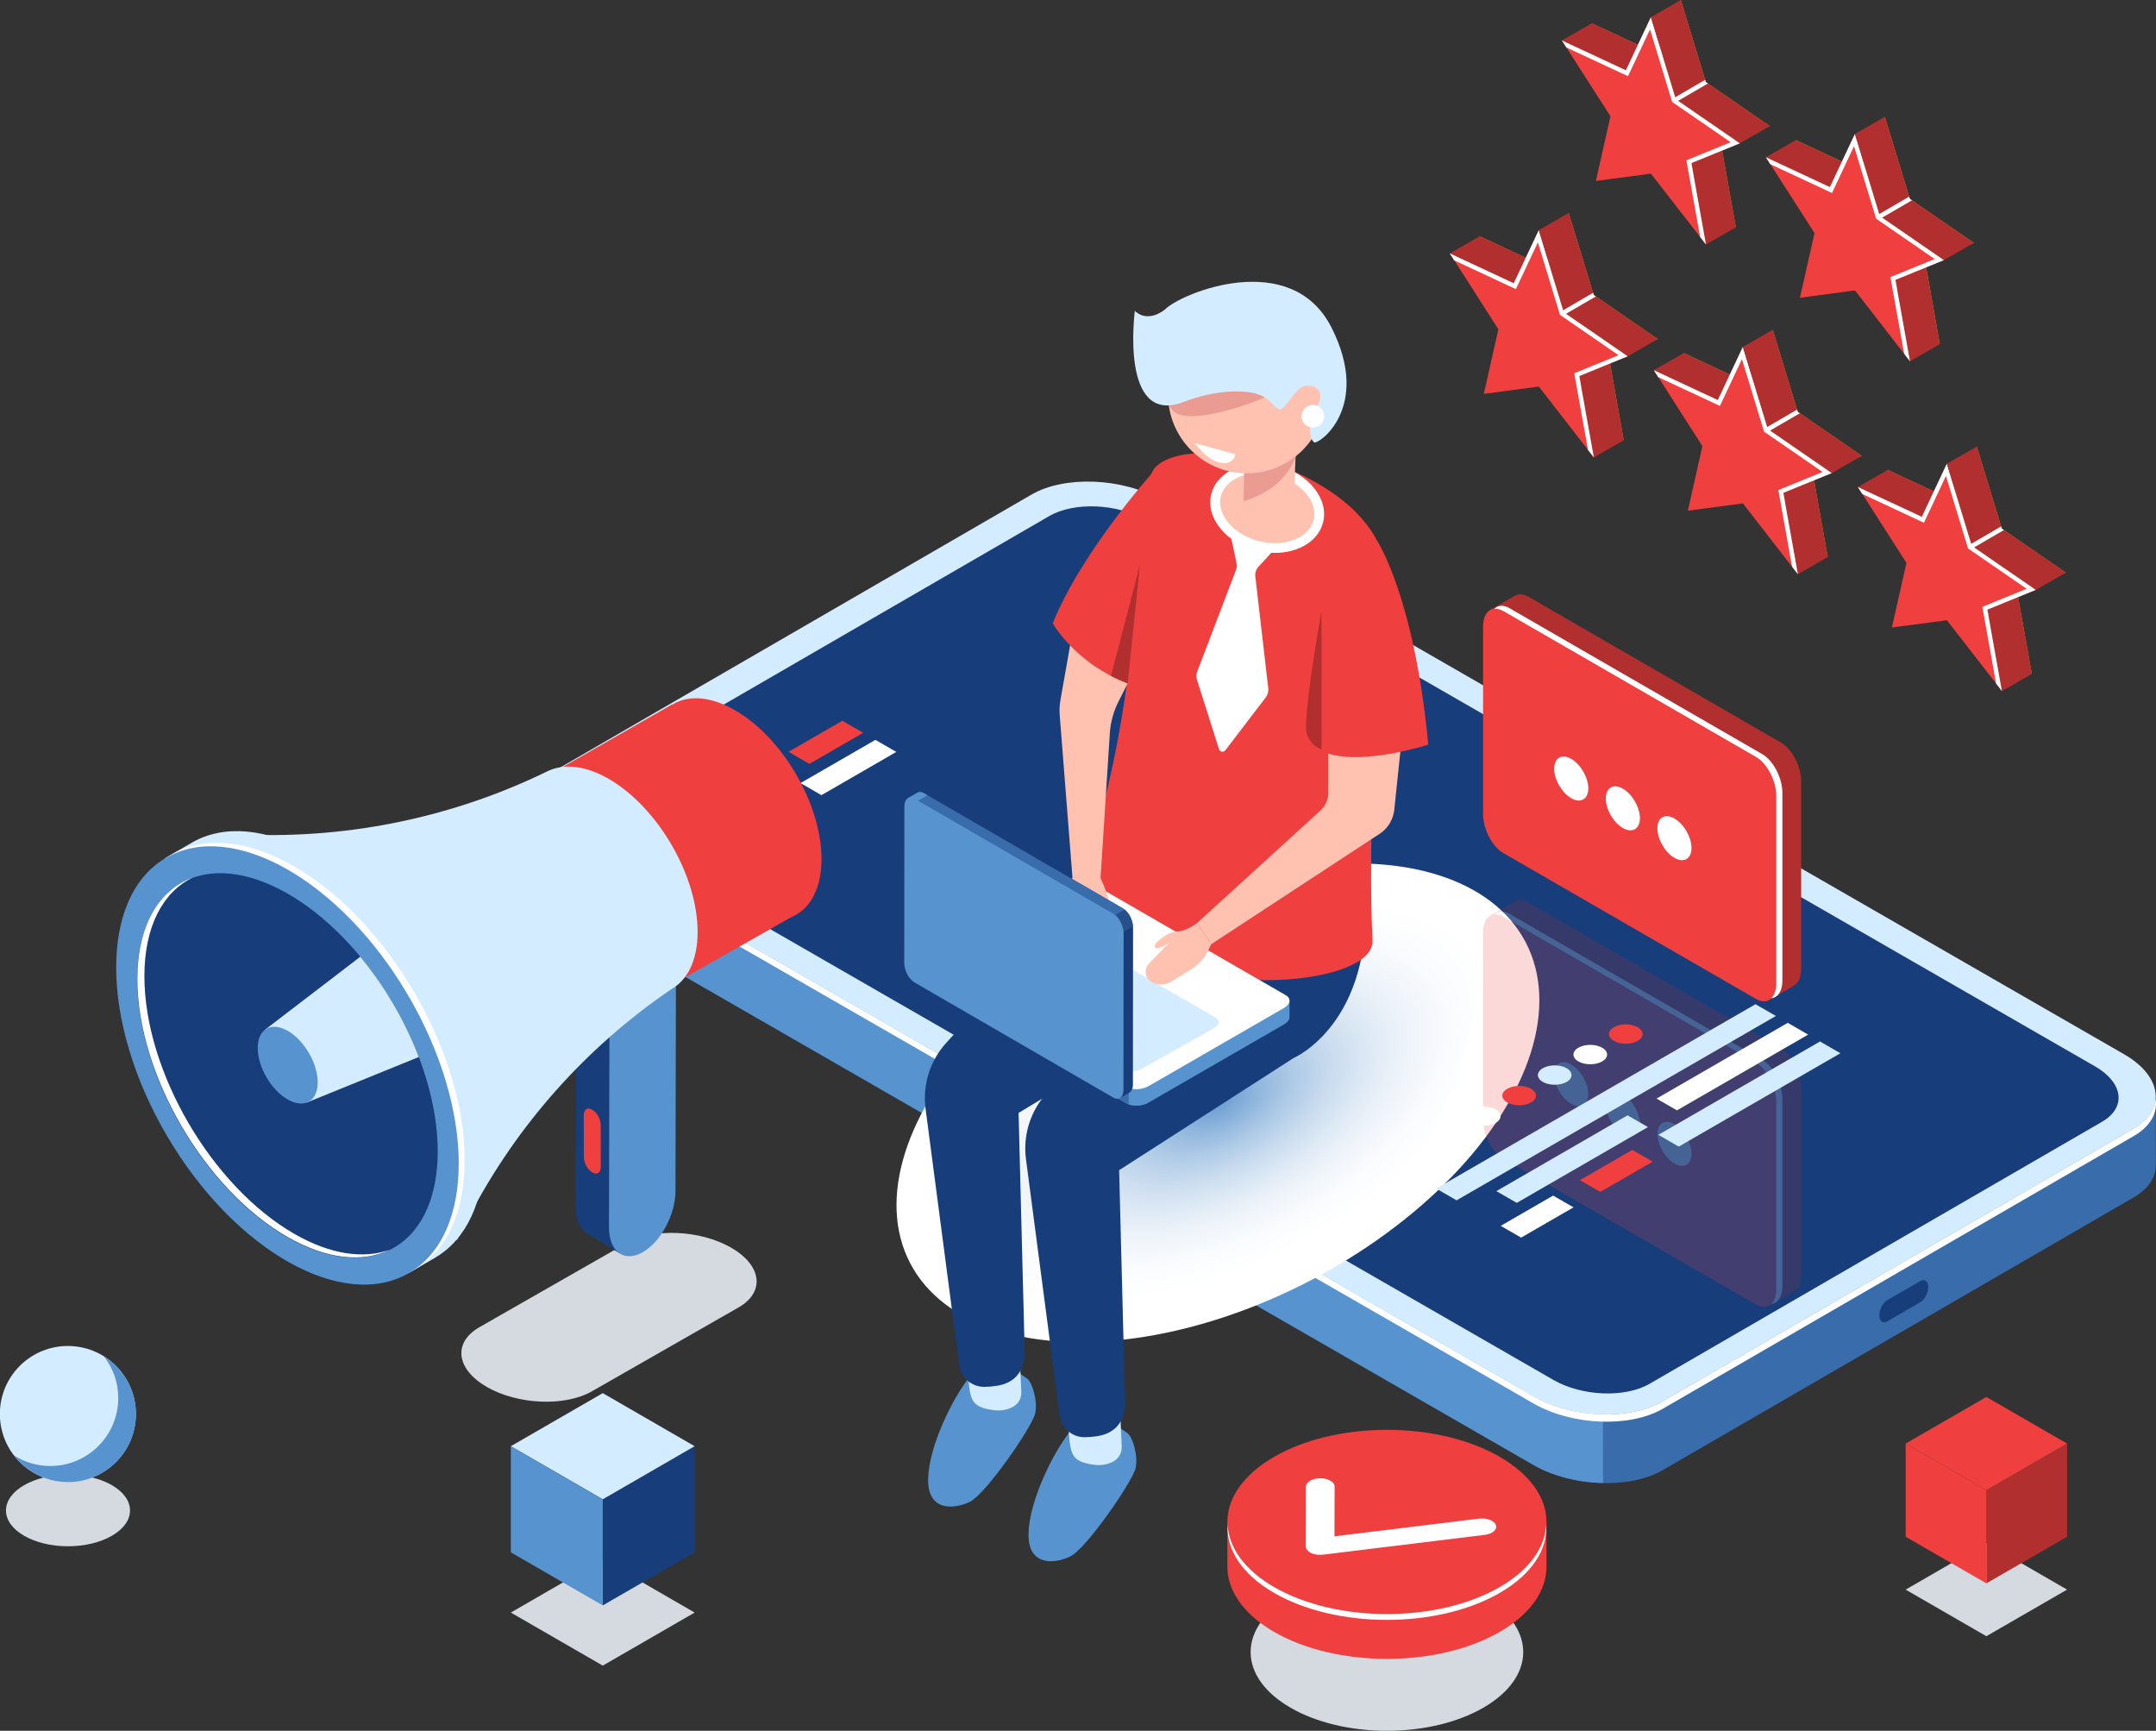 <?xml version="1.0" encoding="utf-8"?>
<!-- Generator: Adobe Illustrator 23.0.0, SVG Export Plug-In . SVG Version: 6.00 Build 0)  -->
<svg version="1.1" id="Ñëîé_1" xmlns="http://www.w3.org/2000/svg" xmlns:xlink="http://www.w3.org/1999/xlink" x="0px" y="0px"
	 viewBox="0 0 439.74 352.98" style="enable-background:new 0 0 439.74 352.98;" xml:space="preserve">
<rect x="0" y="0" width="439.74" height="352.98" fill="#333333" stroke="none"/>
<style type="text/css">
	.st0{fill:#396CAA;}
	.st1{fill:#5793CE;}
	.st2{fill:#D4ECFF;}
	.st3{fill:#FFFFFF;}
	.st4{fill:#173D7A;}
	.st5{clip-path:url(#SVGID_2_);fill:#FFFFFF;}
	.st6{clip-path:url(#SVGID_2_);fill:#FEFFFF;}
	.st7{clip-path:url(#SVGID_2_);fill:#FEFEFF;}
	.st8{clip-path:url(#SVGID_2_);fill:#FDFEFE;}
	.st9{clip-path:url(#SVGID_2_);fill:#FDFDFE;}
	.st10{clip-path:url(#SVGID_2_);fill:#FCFDFE;}
	.st11{clip-path:url(#SVGID_2_);fill:#FBFDFE;}
	.st12{clip-path:url(#SVGID_2_);fill:#FBFCFE;}
	.st13{clip-path:url(#SVGID_2_);fill:#FAFCFE;}
	.st14{clip-path:url(#SVGID_2_);fill:#FAFCFD;}
	.st15{clip-path:url(#SVGID_2_);fill:#F9FBFD;}
	.st16{clip-path:url(#SVGID_2_);fill:#F8FBFD;}
	.st17{clip-path:url(#SVGID_2_);fill:#F8FAFD;}
	.st18{clip-path:url(#SVGID_2_);fill:#F7FAFD;}
	.st19{clip-path:url(#SVGID_2_);fill:#F7FAFC;}
	.st20{clip-path:url(#SVGID_2_);fill:#F6F9FC;}
	.st21{clip-path:url(#SVGID_2_);fill:#F5F9FC;}
	.st22{clip-path:url(#SVGID_2_);fill:#F5F8FC;}
	.st23{clip-path:url(#SVGID_2_);fill:#F4F8FC;}
	.st24{clip-path:url(#SVGID_2_);fill:#F3F7FB;}
	.st25{clip-path:url(#SVGID_2_);fill:#F2F7FB;}
	.st26{clip-path:url(#SVGID_2_);fill:#F2F6FB;}
	.st27{clip-path:url(#SVGID_2_);fill:#F1F6FB;}
	.st28{clip-path:url(#SVGID_2_);fill:#F0F5FB;}
	.st29{clip-path:url(#SVGID_2_);fill:#F0F5FA;}
	.st30{clip-path:url(#SVGID_2_);fill:#EFF5FA;}
	.st31{clip-path:url(#SVGID_2_);fill:#EEF4FA;}
	.st32{clip-path:url(#SVGID_2_);fill:#EDF3F9;}
	.st33{clip-path:url(#SVGID_2_);fill:#ECF3F9;}
	.st34{clip-path:url(#SVGID_2_);fill:#ECF2F9;}
	.st35{clip-path:url(#SVGID_2_);fill:#EBF2F9;}
	.st36{clip-path:url(#SVGID_2_);fill:#EAF1F9;}
	.st37{clip-path:url(#SVGID_2_);fill:#E9F1F8;}
	.st38{clip-path:url(#SVGID_2_);fill:#E9F0F8;}
	.st39{clip-path:url(#SVGID_2_);fill:#E8F0F8;}
	.st40{clip-path:url(#SVGID_2_);fill:#E7EFF8;}
	.st41{clip-path:url(#SVGID_2_);fill:#E6EFF7;}
	.st42{clip-path:url(#SVGID_2_);fill:#E5EEF7;}
	.st43{clip-path:url(#SVGID_2_);fill:#E4EDF7;}
	.st44{clip-path:url(#SVGID_2_);fill:#E3EDF6;}
	.st45{clip-path:url(#SVGID_2_);fill:#E2ECF6;}
	.st46{clip-path:url(#SVGID_2_);fill:#E1EBF6;}
	.st47{clip-path:url(#SVGID_2_);fill:#E0EBF6;}
	.st48{clip-path:url(#SVGID_2_);fill:#DFEAF5;}
	.st49{clip-path:url(#SVGID_2_);fill:#DEEAF5;}
	.st50{clip-path:url(#SVGID_2_);fill:#DDE9F5;}
	.st51{clip-path:url(#SVGID_2_);fill:#DCE8F4;}
	.st52{clip-path:url(#SVGID_2_);fill:#DBE8F4;}
	.st53{clip-path:url(#SVGID_2_);fill:#DAE7F4;}
	.st54{clip-path:url(#SVGID_2_);fill:#D9E6F3;}
	.st55{clip-path:url(#SVGID_2_);fill:#D8E6F3;}
	.st56{clip-path:url(#SVGID_2_);fill:#D7E5F3;}
	.st57{clip-path:url(#SVGID_2_);fill:#D6E4F2;}
	.st58{clip-path:url(#SVGID_2_);fill:#D5E4F2;}
	.st59{clip-path:url(#SVGID_2_);fill:#D4E3F2;}
	.st60{clip-path:url(#SVGID_2_);fill:#D3E2F1;}
	.st61{clip-path:url(#SVGID_2_);fill:#D2E1F1;}
	.st62{clip-path:url(#SVGID_2_);fill:#D0E1F1;}
	.st63{clip-path:url(#SVGID_2_);fill:#CFE0F0;}
	.st64{clip-path:url(#SVGID_2_);fill:#CEDFF0;}
	.st65{clip-path:url(#SVGID_2_);fill:#CDDEF0;}
	.st66{clip-path:url(#SVGID_2_);fill:#CCDEEF;}
	.st67{clip-path:url(#SVGID_2_);fill:#CBDDEF;}
	.st68{clip-path:url(#SVGID_2_);fill:#C9DCEF;}
	.st69{clip-path:url(#SVGID_2_);fill:#C8DBEE;}
	.st70{clip-path:url(#SVGID_2_);fill:#C7DAEE;}
	.st71{clip-path:url(#SVGID_2_);fill:#C5D9ED;}
	.st72{clip-path:url(#SVGID_2_);fill:#C4D9ED;}
	.st73{clip-path:url(#SVGID_2_);fill:#C3D8ED;}
	.st74{clip-path:url(#SVGID_2_);fill:#C2D7EC;}
	.st75{clip-path:url(#SVGID_2_);fill:#C0D6EC;}
	.st76{clip-path:url(#SVGID_2_);fill:#BFD5EB;}
	.st77{clip-path:url(#SVGID_2_);fill:#BDD4EB;}
	.st78{clip-path:url(#SVGID_2_);fill:#BCD3EA;}
	.st79{clip-path:url(#SVGID_2_);fill:#BBD2EA;}
	.st80{clip-path:url(#SVGID_2_);fill:#B9D1EA;}
	.st81{clip-path:url(#SVGID_2_);fill:#B8D0E9;}
	.st82{clip-path:url(#SVGID_2_);fill:#B6D0E9;}
	.st83{clip-path:url(#SVGID_2_);fill:#B5CFE8;}
	.st84{clip-path:url(#SVGID_2_);fill:#B3CEE8;}
	.st85{clip-path:url(#SVGID_2_);fill:#B2CDE7;}
	.st86{clip-path:url(#SVGID_2_);fill:#B0CCE7;}
	.st87{clip-path:url(#SVGID_2_);fill:#AFCBE6;}
	.st88{clip-path:url(#SVGID_2_);fill:#ADCAE6;}
	.st89{clip-path:url(#SVGID_2_);fill:#ACC9E5;}
	.st90{clip-path:url(#SVGID_2_);fill:#AAC8E5;}
	.st91{clip-path:url(#SVGID_2_);fill:#A9C7E5;}
	.st92{clip-path:url(#SVGID_2_);fill:#A7C6E4;}
	.st93{clip-path:url(#SVGID_2_);fill:#A5C4E4;}
	.st94{clip-path:url(#SVGID_2_);fill:#A4C3E3;}
	.st95{clip-path:url(#SVGID_2_);fill:#A2C2E3;}
	.st96{clip-path:url(#SVGID_2_);fill:#A0C1E2;}
	.st97{clip-path:url(#SVGID_2_);fill:#9FC0E1;}
	.st98{clip-path:url(#SVGID_2_);fill:#9DBFE1;}
	.st99{clip-path:url(#SVGID_2_);fill:#9BBEE0;}
	.st100{clip-path:url(#SVGID_2_);fill:#9ABDE0;}
	.st101{clip-path:url(#SVGID_2_);fill:#98BCDF;}
	.st102{clip-path:url(#SVGID_2_);fill:#96BADF;}
	.st103{clip-path:url(#SVGID_2_);fill:#94B9DE;}
	.st104{clip-path:url(#SVGID_2_);fill:#92B8DE;}
	.st105{clip-path:url(#SVGID_2_);fill:#91B7DD;}
	.st106{clip-path:url(#SVGID_2_);fill:#8FB6DD;}
	.st107{clip-path:url(#SVGID_2_);fill:#8DB5DC;}
	.st108{clip-path:url(#SVGID_2_);fill:#8BB3DB;}
	.st109{clip-path:url(#SVGID_2_);fill:#89B2DB;}
	.st110{clip-path:url(#SVGID_2_);fill:#87B1DA;}
	.st111{clip-path:url(#SVGID_2_);fill:#85B0DA;}
	.st112{clip-path:url(#SVGID_2_);fill:#84AED9;}
	.st113{clip-path:url(#SVGID_2_);fill:#82ADD9;}
	.st114{clip-path:url(#SVGID_2_);fill:#80ACD8;}
	.st115{clip-path:url(#SVGID_2_);fill:#7EAAD7;}
	.st116{clip-path:url(#SVGID_2_);fill:#7CA9D7;}
	.st117{clip-path:url(#SVGID_2_);fill:#7AA8D6;}
	.st118{clip-path:url(#SVGID_2_);fill:#78A7D5;}
	.st119{clip-path:url(#SVGID_2_);fill:#76A5D5;}
	.st120{clip-path:url(#SVGID_2_);fill:#74A4D4;}
	.st121{clip-path:url(#SVGID_2_);fill:#71A3D4;}
	.st122{clip-path:url(#SVGID_2_);fill:#6FA1D3;}
	.st123{clip-path:url(#SVGID_2_);fill:#6DA0D2;}
	.st124{clip-path:url(#SVGID_2_);fill:#6B9ED2;}
	.st125{clip-path:url(#SVGID_2_);fill:#699DD1;}
	.st126{fill:#E8A200;}
	.st127{fill:#B22F2F;}
	.st128{fill:#EF3F3F;}
	.st129{fill:#FFC2B0;}
	.st130{fill:#EA9C92;}
	.st131{fill:#274F89;}
	.st132{opacity:0.2;}
	.st133{fill:#D5DAE0;}
	.st134{clip-path:url(#SVGID_4_);}
</style>
<g>
	<g>
		<path class="st0" d="M339.12,299.83l96.05-55.62c3.16-1.83,4.63-4.29,4.52-6.85l0.02,0.01l-0.04-13.94l-5.34,6.26
			c-0.35-0.23-0.7-0.46-1.07-0.67L236.77,115.93c-7.8-4.49-19.59-4.96-26.34-1.06l-94.7,54.84c-1.92-2.1-5.94-6.53-5.94-6.53
			l0.05,13.63l0,0c-0.14,3.07,2.05,6.35,6.45,8.88l196.48,113.08C320.59,303.26,332.38,303.73,339.12,299.83z"/>
		<path class="st1" d="M236.77,115.93c-7.8-4.49-19.59-4.96-26.34-1.06l-94.7,54.84c-1.92-2.1-5.94-6.53-5.94-6.53l0.05,13.63l0,0
			c-0.14,3.07,2.05,6.35,6.45,8.88l196.48,113.08c4.07,2.34,9.22,3.58,14.18,3.68l-0.19-134.73L236.77,115.93z"/>
		<path class="st2" d="M114.35,156.48l96.05-55.62c6.74-3.91,18.54-3.43,26.34,1.06l196.48,113.08c7.8,4.49,8.66,11.3,1.91,15.2
			l-96.05,55.62c-6.74,3.91-18.54,3.43-26.34-1.06L116.26,171.68C108.46,167.19,107.61,160.39,114.35,156.48z"/>
		<path class="st3" d="M339.16,287.3l96.05-55.62c3.48-2.01,4.92-4.8,4.44-7.64c-0.17,2.31-1.65,4.49-4.52,6.15l-96.05,55.62
			c-6.74,3.91-18.54,3.43-26.34-1.06L116.26,171.68c-3.78-2.17-5.91-4.89-6.36-7.56c-0.23,3.12,1.95,6.47,6.43,9.05l196.48,113.08
			C320.62,290.73,332.41,291.21,339.16,287.3z"/>
		<path class="st4" d="M121.75,158.67l92.29-53.44c5.01-2.9,13.78-2.55,19.58,0.78l193.69,111.47c5.8,3.34,6.43,8.4,1.42,11.3
			l-92.29,53.44c-5.01,2.9-13.78,2.55-19.58-0.78L123.17,169.97C117.37,166.63,116.74,161.57,121.75,158.67z"/>
	</g>
	<g>
		<g>
			<defs>
				
					<ellipse id="SVGID_1_" transform="matrix(0.887 -0.462 0.462 0.887 -75.806 140.143)" cx="248.37" cy="224.92" rx="70.78" ry="40.86"/>
			</defs>
			<clipPath id="SVGID_2_">
				<use xlink:href="#SVGID_1_"  style="overflow:visible;"/>
			</clipPath>
			<rect x="173.49" y="174.79" class="st5" width="149.76" height="100.26"/>
			
				<ellipse transform="matrix(0.892 -0.453 0.453 0.892 -74.901 136.757)" class="st5" cx="248.37" cy="224.92" rx="65.56" ry="35.55"/>
			
				<ellipse transform="matrix(0.892 -0.453 0.453 0.892 -74.901 136.757)" class="st5" cx="248.37" cy="224.92" rx="65.12" ry="35.31"/>
			
				<ellipse transform="matrix(0.892 -0.453 0.453 0.892 -74.901 136.756)" class="st5" cx="248.37" cy="224.92" rx="64.68" ry="35.07"/>
			
				<ellipse transform="matrix(0.892 -0.453 0.453 0.892 -74.901 136.756)" class="st5" cx="248.37" cy="224.92" rx="64.25" ry="34.84"/>
			
				<ellipse transform="matrix(0.892 -0.453 0.453 0.892 -74.901 136.756)" class="st5" cx="248.37" cy="224.92" rx="63.81" ry="34.6"/>
			
				<ellipse transform="matrix(0.892 -0.453 0.453 0.892 -74.901 136.756)" class="st5" cx="248.37" cy="224.92" rx="63.37" ry="34.36"/>
			
				<ellipse transform="matrix(0.892 -0.453 0.453 0.892 -74.901 136.756)" class="st5" cx="248.37" cy="224.92" rx="62.93" ry="34.12"/>
			
				<ellipse transform="matrix(0.892 -0.453 0.453 0.892 -74.901 136.756)" class="st5" cx="248.37" cy="224.92" rx="62.5" ry="33.89"/>
			
				<ellipse transform="matrix(0.892 -0.453 0.453 0.892 -74.901 136.756)" class="st5" cx="248.37" cy="224.92" rx="62.06" ry="33.65"/>
			
				<ellipse transform="matrix(0.892 -0.453 0.453 0.892 -74.901 136.756)" class="st5" cx="248.37" cy="224.92" rx="61.62" ry="33.41"/>
			
				<ellipse transform="matrix(0.892 -0.453 0.453 0.892 -74.901 136.756)" class="st5" cx="248.37" cy="224.92" rx="61.19" ry="33.18"/>
			
				<ellipse transform="matrix(0.892 -0.453 0.453 0.892 -74.901 136.756)" class="st6" cx="248.37" cy="224.92" rx="60.75" ry="32.94"/>
			
				<ellipse transform="matrix(0.892 -0.453 0.453 0.892 -74.901 136.757)" class="st6" cx="248.37" cy="224.92" rx="60.31" ry="32.7"/>
			
				<ellipse transform="matrix(0.892 -0.453 0.453 0.892 -74.901 136.756)" class="st7" cx="248.37" cy="224.92" rx="59.88" ry="32.47"/>
			
				<ellipse transform="matrix(0.892 -0.453 0.453 0.892 -74.901 136.757)" class="st7" cx="248.37" cy="224.92" rx="59.44" ry="32.23"/>
			
				<ellipse transform="matrix(0.892 -0.453 0.453 0.892 -74.901 136.757)" class="st7" cx="248.37" cy="224.92" rx="59" ry="31.99"/>
			
				<ellipse transform="matrix(0.892 -0.453 0.453 0.892 -74.901 136.756)" class="st7" cx="248.37" cy="224.92" rx="58.56" ry="31.76"/>
			
				<ellipse transform="matrix(0.892 -0.453 0.453 0.892 -74.901 136.756)" class="st7" cx="248.37" cy="224.92" rx="58.13" ry="31.52"/>
			
				<ellipse transform="matrix(0.892 -0.453 0.453 0.892 -74.901 136.756)" class="st8" cx="248.37" cy="224.92" rx="57.69" ry="31.28"/>
			
				<ellipse transform="matrix(0.892 -0.453 0.453 0.892 -74.901 136.756)" class="st8" cx="248.37" cy="224.92" rx="57.25" ry="31.04"/>
			
				<ellipse transform="matrix(0.892 -0.453 0.453 0.892 -74.901 136.756)" class="st8" cx="248.37" cy="224.92" rx="56.82" ry="30.81"/>
			
				<ellipse transform="matrix(0.892 -0.453 0.453 0.892 -74.901 136.756)" class="st9" cx="248.37" cy="224.92" rx="56.38" ry="30.57"/>
			
				<ellipse transform="matrix(0.892 -0.453 0.453 0.892 -74.901 136.756)" class="st10" cx="248.37" cy="224.92" rx="55.94" ry="30.33"/>
			
				<ellipse transform="matrix(0.892 -0.453 0.453 0.892 -74.901 136.756)" class="st10" cx="248.37" cy="224.92" rx="55.51" ry="30.1"/>
			
				<ellipse transform="matrix(0.892 -0.453 0.453 0.892 -74.901 136.757)" class="st10" cx="248.37" cy="224.92" rx="55.07" ry="29.86"/>
			
				<ellipse transform="matrix(0.892 -0.453 0.453 0.892 -74.901 136.757)" class="st10" cx="248.37" cy="224.92" rx="54.63" ry="29.62"/>
			
				<ellipse transform="matrix(0.892 -0.453 0.453 0.892 -74.901 136.756)" class="st11" cx="248.37" cy="224.92" rx="54.19" ry="29.39"/>
			
				<ellipse transform="matrix(0.892 -0.453 0.453 0.892 -74.901 136.757)" class="st12" cx="248.37" cy="224.92" rx="53.76" ry="29.15"/>
			
				<ellipse transform="matrix(0.892 -0.453 0.453 0.892 -74.901 136.756)" class="st12" cx="248.37" cy="224.92" rx="53.32" ry="28.91"/>
			
				<ellipse transform="matrix(0.892 -0.453 0.453 0.892 -74.901 136.757)" class="st13" cx="248.37" cy="224.92" rx="52.88" ry="28.67"/>
			
				<ellipse transform="matrix(0.892 -0.453 0.453 0.892 -74.901 136.757)" class="st14" cx="248.37" cy="224.92" rx="52.45" ry="28.44"/>
			
				<ellipse transform="matrix(0.892 -0.453 0.453 0.892 -74.901 136.756)" class="st14" cx="248.37" cy="224.92" rx="52.01" ry="28.2"/>
			
				<ellipse transform="matrix(0.892 -0.453 0.453 0.892 -74.901 136.757)" class="st15" cx="248.37" cy="224.92" rx="51.57" ry="27.96"/>
			
				<ellipse transform="matrix(0.892 -0.453 0.453 0.892 -74.901 136.757)" class="st15" cx="248.37" cy="224.92" rx="51.13" ry="27.73"/>
			
				<ellipse transform="matrix(0.892 -0.453 0.453 0.892 -74.901 136.757)" class="st15" cx="248.37" cy="224.92" rx="50.7" ry="27.49"/>
			
				<ellipse transform="matrix(0.892 -0.453 0.453 0.892 -74.901 136.757)" class="st16" cx="248.37" cy="224.92" rx="50.26" ry="27.25"/>
			
				<ellipse transform="matrix(0.892 -0.453 0.453 0.892 -74.901 136.756)" class="st17" cx="248.37" cy="224.92" rx="49.82" ry="27.02"/>
			
				<ellipse transform="matrix(0.892 -0.453 0.453 0.892 -74.901 136.757)" class="st18" cx="248.37" cy="224.92" rx="49.39" ry="26.78"/>
			
				<ellipse transform="matrix(0.892 -0.453 0.453 0.892 -74.901 136.757)" class="st19" cx="248.37" cy="224.92" rx="48.95" ry="26.54"/>
			
				<ellipse transform="matrix(0.892 -0.453 0.453 0.892 -74.901 136.757)" class="st20" cx="248.37" cy="224.92" rx="48.51" ry="26.3"/>
			
				<ellipse transform="matrix(0.892 -0.453 0.453 0.892 -74.901 136.757)" class="st20" cx="248.37" cy="224.92" rx="48.08" ry="26.07"/>
			
				<ellipse transform="matrix(0.892 -0.453 0.453 0.892 -74.901 136.756)" class="st21" cx="248.37" cy="224.92" rx="47.64" ry="25.83"/>
			
				<ellipse transform="matrix(0.892 -0.453 0.453 0.892 -74.901 136.757)" class="st22" cx="248.37" cy="224.92" rx="47.2" ry="25.59"/>
			
				<ellipse transform="matrix(0.892 -0.453 0.453 0.892 -74.901 136.757)" class="st23" cx="248.37" cy="224.92" rx="46.76" ry="25.36"/>
			
				<ellipse transform="matrix(0.892 -0.453 0.453 0.892 -74.901 136.757)" class="st23" cx="248.37" cy="224.92" rx="46.33" ry="25.12"/>
			
				<ellipse transform="matrix(0.892 -0.453 0.453 0.892 -74.901 136.757)" class="st24" cx="248.37" cy="224.92" rx="45.89" ry="24.88"/>
			
				<ellipse transform="matrix(0.892 -0.453 0.453 0.892 -74.901 136.756)" class="st24" cx="248.37" cy="224.92" rx="45.45" ry="24.65"/>
			
				<ellipse transform="matrix(0.892 -0.453 0.453 0.892 -74.901 136.756)" class="st25" cx="248.37" cy="224.92" rx="45.02" ry="24.41"/>
			
				<ellipse transform="matrix(0.892 -0.453 0.453 0.892 -74.901 136.756)" class="st26" cx="248.37" cy="224.92" rx="44.58" ry="24.17"/>
			
				<ellipse transform="matrix(0.892 -0.453 0.453 0.892 -74.901 136.757)" class="st27" cx="248.37" cy="224.92" rx="44.14" ry="23.93"/>
			
				<ellipse transform="matrix(0.892 -0.453 0.453 0.892 -74.901 136.757)" class="st28" cx="248.37" cy="224.92" rx="43.7" ry="23.7"/>
			
				<ellipse transform="matrix(0.892 -0.453 0.453 0.892 -74.901 136.756)" class="st29" cx="248.37" cy="224.92" rx="43.27" ry="23.46"/>
			
				<ellipse transform="matrix(0.892 -0.453 0.453 0.892 -74.901 136.757)" class="st30" cx="248.37" cy="224.92" rx="42.83" ry="23.22"/>
			
				<ellipse transform="matrix(0.892 -0.453 0.453 0.892 -74.901 136.757)" class="st31" cx="248.37" cy="224.92" rx="42.39" ry="22.99"/>
			
				<ellipse transform="matrix(0.892 -0.453 0.453 0.892 -74.901 136.757)" class="st31" cx="248.37" cy="224.92" rx="41.96" ry="22.75"/>
			
				<ellipse transform="matrix(0.892 -0.453 0.453 0.892 -74.901 136.757)" class="st32" cx="248.37" cy="224.92" rx="41.52" ry="22.51"/>
			
				<ellipse transform="matrix(0.892 -0.453 0.453 0.892 -74.901 136.757)" class="st33" cx="248.37" cy="224.92" rx="41.08" ry="22.28"/>
			
				<ellipse transform="matrix(0.892 -0.453 0.453 0.892 -74.901 136.756)" class="st34" cx="248.37" cy="224.92" rx="40.65" ry="22.04"/>
			
				<ellipse transform="matrix(0.892 -0.453 0.453 0.892 -74.901 136.757)" class="st35" cx="248.37" cy="224.92" rx="40.21" ry="21.8"/>
			
				<ellipse transform="matrix(0.892 -0.453 0.453 0.892 -74.901 136.757)" class="st36" cx="248.37" cy="224.92" rx="39.77" ry="21.56"/>
			
				<ellipse transform="matrix(0.892 -0.453 0.453 0.892 -74.901 136.756)" class="st37" cx="248.37" cy="224.92" rx="39.33" ry="21.33"/>
			
				<ellipse transform="matrix(0.892 -0.453 0.453 0.892 -74.901 136.756)" class="st38" cx="248.37" cy="224.92" rx="38.9" ry="21.09"/>
			
				<ellipse transform="matrix(0.892 -0.453 0.453 0.892 -74.901 136.756)" class="st39" cx="248.37" cy="224.92" rx="38.46" ry="20.85"/>
			
				<ellipse transform="matrix(0.892 -0.453 0.453 0.892 -74.901 136.757)" class="st40" cx="248.37" cy="224.92" rx="38.02" ry="20.62"/>
			
				<ellipse transform="matrix(0.892 -0.453 0.453 0.892 -74.901 136.756)" class="st41" cx="248.37" cy="224.92" rx="37.59" ry="20.38"/>
			
				<ellipse transform="matrix(0.892 -0.453 0.453 0.892 -74.901 136.757)" class="st42" cx="248.37" cy="224.92" rx="37.15" ry="20.14"/>
			
				<ellipse transform="matrix(0.892 -0.453 0.453 0.892 -74.901 136.757)" class="st42" cx="248.37" cy="224.92" rx="36.71" ry="19.91"/>
			
				<ellipse transform="matrix(0.892 -0.453 0.453 0.892 -74.901 136.756)" class="st43" cx="248.37" cy="224.92" rx="36.27" ry="19.67"/>
			
				<ellipse transform="matrix(0.892 -0.453 0.453 0.892 -74.901 136.756)" class="st44" cx="248.37" cy="224.92" rx="35.84" ry="19.43"/>
			
				<ellipse transform="matrix(0.892 -0.453 0.453 0.892 -74.901 136.756)" class="st45" cx="248.37" cy="224.92" rx="35.4" ry="19.2"/>
			
				<ellipse transform="matrix(0.892 -0.453 0.453 0.892 -74.901 136.756)" class="st46" cx="248.37" cy="224.92" rx="34.96" ry="18.96"/>
			
				<ellipse transform="matrix(0.892 -0.453 0.453 0.892 -74.901 136.756)" class="st47" cx="248.37" cy="224.92" rx="34.53" ry="18.72"/>
			
				<ellipse transform="matrix(0.892 -0.453 0.453 0.892 -74.901 136.756)" class="st48" cx="248.37" cy="224.92" rx="34.09" ry="18.48"/>
			
				<ellipse transform="matrix(0.892 -0.453 0.453 0.892 -74.901 136.757)" class="st49" cx="248.37" cy="224.92" rx="33.65" ry="18.25"/>
			
				<ellipse transform="matrix(0.892 -0.453 0.453 0.892 -74.901 136.756)" class="st50" cx="248.37" cy="224.92" rx="33.22" ry="18.01"/>
			
				<ellipse transform="matrix(0.892 -0.453 0.453 0.892 -74.901 136.756)" class="st51" cx="248.37" cy="224.92" rx="32.78" ry="17.77"/>
			
				<ellipse transform="matrix(0.892 -0.453 0.453 0.892 -74.901 136.757)" class="st52" cx="248.37" cy="224.92" rx="32.34" ry="17.54"/>
			
				<ellipse transform="matrix(0.892 -0.453 0.453 0.892 -74.901 136.757)" class="st53" cx="248.37" cy="224.92" rx="31.9" ry="17.3"/>
			
				<ellipse transform="matrix(0.892 -0.453 0.453 0.892 -74.901 136.757)" class="st54" cx="248.37" cy="224.92" rx="31.47" ry="17.06"/>
			
				<ellipse transform="matrix(0.892 -0.453 0.453 0.892 -74.901 136.757)" class="st55" cx="248.37" cy="224.92" rx="31.03" ry="16.83"/>
			
				<ellipse transform="matrix(0.892 -0.453 0.453 0.892 -74.901 136.756)" class="st56" cx="248.37" cy="224.92" rx="30.59" ry="16.59"/>
			
				<ellipse transform="matrix(0.892 -0.453 0.453 0.892 -74.901 136.756)" class="st57" cx="248.37" cy="224.92" rx="30.16" ry="16.35"/>
			
				<ellipse transform="matrix(0.892 -0.453 0.453 0.892 -74.901 136.756)" class="st58" cx="248.37" cy="224.92" rx="29.72" ry="16.11"/>
			
				<ellipse transform="matrix(0.892 -0.453 0.453 0.892 -74.901 136.756)" class="st59" cx="248.37" cy="224.92" rx="29.28" ry="15.88"/>
			
				<ellipse transform="matrix(0.892 -0.453 0.453 0.892 -74.901 136.756)" class="st60" cx="248.37" cy="224.92" rx="28.85" ry="15.64"/>
			
				<ellipse transform="matrix(0.892 -0.453 0.453 0.892 -74.901 136.756)" class="st61" cx="248.37" cy="224.92" rx="28.41" ry="15.4"/>
			
				<ellipse transform="matrix(0.892 -0.453 0.453 0.892 -74.901 136.756)" class="st62" cx="248.37" cy="224.92" rx="27.97" ry="15.17"/>
			
				<ellipse transform="matrix(0.892 -0.453 0.453 0.892 -74.901 136.756)" class="st63" cx="248.37" cy="224.92" rx="27.53" ry="14.93"/>
			
				<ellipse transform="matrix(0.892 -0.453 0.453 0.892 -74.901 136.756)" class="st64" cx="248.37" cy="224.92" rx="27.1" ry="14.69"/>
			
				<ellipse transform="matrix(0.892 -0.453 0.453 0.892 -74.901 136.757)" class="st65" cx="248.37" cy="224.92" rx="26.66" ry="14.46"/>
			
				<ellipse transform="matrix(0.892 -0.453 0.453 0.892 -74.901 136.756)" class="st66" cx="248.37" cy="224.92" rx="26.22" ry="14.22"/>
			
				<ellipse transform="matrix(0.892 -0.453 0.453 0.892 -74.901 136.756)" class="st67" cx="248.37" cy="224.92" rx="25.79" ry="13.98"/>
			<path class="st68" d="M270.98,213.45c3.44,6.77-3.9,17.39-16.38,23.73c-12.48,6.34-25.39,5.98-28.82-0.78
				c-3.44-6.77,3.9-17.39,16.38-23.73C254.64,206.33,267.54,206.68,270.98,213.45z"/>
			
				<ellipse transform="matrix(0.892 -0.453 0.453 0.892 -74.901 136.756)" class="st69" cx="248.37" cy="224.92" rx="24.91" ry="13.51"/>
			
				<ellipse transform="matrix(0.892 -0.453 0.453 0.892 -74.901 136.756)" class="st70" cx="248.37" cy="224.92" rx="24.47" ry="13.27"/>
			<path class="st71" d="M269.81,214.04c3.26,6.42-3.7,16.49-15.54,22.5s-24.08,5.67-27.33-0.74c-3.26-6.42,3.7-16.49,15.54-22.5
				C254.31,207.29,266.55,207.63,269.81,214.04z"/>
			
				<ellipse transform="matrix(0.892 -0.453 0.453 0.892 -74.901 136.756)" class="st72" cx="248.37" cy="224.92" rx="23.6" ry="12.8"/>
			
				<ellipse transform="matrix(0.892 -0.453 0.453 0.892 -74.901 136.757)" class="st73" cx="248.37" cy="224.92" rx="23.16" ry="12.56"/>
			
				<ellipse transform="matrix(0.892 -0.453 0.453 0.892 -74.901 136.756)" class="st74" cx="248.37" cy="224.92" rx="22.73" ry="12.32"/>
			
				<ellipse transform="matrix(0.892 -0.453 0.453 0.892 -74.901 136.756)" class="st75" cx="248.37" cy="224.92" rx="22.29" ry="12.09"/>
			<path class="st76" d="M267.86,215.03c2.96,5.84-3.36,14.99-14.12,20.46s-21.89,5.16-24.85-0.68
				c-2.96-5.84,3.36-14.99,14.12-20.46C253.77,208.9,264.9,209.2,267.86,215.03z"/>
			
				<ellipse transform="matrix(0.892 -0.453 0.453 0.892 -74.901 136.757)" class="st77" cx="248.37" cy="224.92" rx="21.42" ry="11.61"/>
			
				<ellipse transform="matrix(0.892 -0.453 0.453 0.892 -74.902 136.758)" class="st78" cx="248.37" cy="224.92" rx="20.98" ry="11.37"/>
			<path class="st79" d="M266.69,215.63c2.78,5.49-3.16,14.09-13.28,19.23c-10.12,5.13-20.57,4.85-23.36-0.64
				c-2.78-5.49,3.16-14.09,13.28-19.23C253.45,209.86,263.91,210.14,266.69,215.63z"/>
			
				<ellipse transform="matrix(0.892 -0.453 0.453 0.892 -74.901 136.756)" class="st80" cx="248.37" cy="224.92" rx="20.1" ry="10.9"/>
			
				<ellipse transform="matrix(0.892 -0.453 0.453 0.892 -74.901 136.757)" class="st81" cx="248.37" cy="224.92" rx="19.67" ry="10.66"/>
			
				<ellipse transform="matrix(0.892 -0.453 0.453 0.892 -74.901 136.756)" class="st82" cx="248.37" cy="224.92" rx="19.23" ry="10.43"/>
			<path class="st83" d="M265.13,216.42c2.55,5.02-2.89,12.89-12.15,17.59c-9.26,4.7-18.82,4.44-21.37-0.58s2.89-12.89,12.15-17.59
				C253.02,211.14,262.58,211.4,265.13,216.42z"/>
			
				<ellipse transform="matrix(0.892 -0.453 0.453 0.892 -74.901 136.755)" class="st84" cx="248.37" cy="224.92" rx="18.36" ry="9.95"/>
			
				<ellipse transform="matrix(0.892 -0.453 0.453 0.892 -74.901 136.756)" class="st85" cx="248.37" cy="224.92" rx="17.92" ry="9.72"/>
			
				<ellipse transform="matrix(0.892 -0.453 0.453 0.892 -74.901 136.756)" class="st86" cx="248.37" cy="224.92" rx="17.48" ry="9.48"/>
			<path class="st87" d="M263.57,217.21c2.31,4.55-2.62,11.7-11.02,15.96c-8.39,4.26-17.07,4.02-19.38-0.53
				c-2.31-4.55,2.62-11.7,11.02-15.96C252.58,212.42,261.26,212.66,263.57,217.21z"/>
			
				<ellipse transform="matrix(0.892 -0.453 0.453 0.892 -74.901 136.757)" class="st88" cx="248.37" cy="224.92" rx="16.61" ry="9.01"/>
			<path class="st89" d="M262.79,217.6c2.19,4.32-2.49,11.1-10.45,15.14c-7.96,4.04-16.2,3.82-18.39-0.5
				c-2.19-4.32,2.49-11.1,10.45-15.14C252.37,213.06,260.6,213.29,262.79,217.6z"/>
			
				<ellipse transform="matrix(0.892 -0.453 0.453 0.892 -74.902 136.758)" class="st90" cx="248.37" cy="224.92" rx="15.73" ry="8.53"/>
			<path class="st91" d="M262.01,218c2.07,4.08-2.35,10.5-9.89,14.32c-7.53,3.82-15.32,3.61-17.39-0.47
				c-2.07-4.08,2.35-10.5,9.89-14.32C252.15,213.7,259.94,213.92,262.01,218z"/>
			<path class="st92" d="M261.62,218.2c2.01,3.97-2.29,10.2-9.6,13.91c-7.32,3.71-14.88,3.51-16.9-0.46
				c-2.01-3.97,2.29-10.2,9.6-13.91C252.04,214.02,259.61,214.23,261.62,218.2z"/>
			<path class="st93" d="M261.23,218.4c1.95,3.85-2.22,9.9-9.32,13.5c-7.1,3.6-14.45,3.4-16.4-0.45c-1.95-3.85,2.22-9.9,9.32-13.5
				C251.94,214.34,259.28,214.54,261.23,218.4z"/>
			
				<ellipse transform="matrix(0.892 -0.453 0.453 0.892 -74.901 136.756)" class="st94" cx="248.37" cy="224.92" rx="13.99" ry="7.58"/>
			<path class="st95" d="M260.45,218.79c1.84,3.62-2.08,9.3-8.76,12.68c-6.67,3.39-13.57,3.2-15.41-0.42
				c-1.84-3.62,2.08-9.3,8.76-12.68C251.72,214.99,258.62,215.17,260.45,218.79z"/>
			
				<ellipse transform="matrix(0.892 -0.453 0.453 0.892 -74.901 136.757)" class="st96" cx="248.37" cy="224.92" rx="13.11" ry="7.11"/>
			<path class="st97" d="M259.68,219.19c1.72,3.38-1.95,8.7-8.19,11.86c-6.24,3.17-12.69,2.99-14.41-0.39
				c-1.72-3.38,1.95-8.7,8.19-11.86C251.5,215.63,257.96,215.8,259.68,219.19z"/>
			
				<ellipse transform="matrix(0.892 -0.453 0.453 0.892 -74.901 136.757)" class="st98" cx="248.37" cy="224.92" rx="12.24" ry="6.64"/>
			<path class="st99" d="M258.9,219.58c1.6,3.15-1.82,8.1-7.63,11.05c-5.81,2.95-11.82,2.79-13.42-0.37
				c-1.6-3.15,1.82-8.1,7.63-11.05C251.29,216.27,257.3,216.43,258.9,219.58z"/>
			<path class="st100" d="M258.51,219.78c1.54,3.03-1.75,7.8-7.34,10.64c-5.6,2.84-11.38,2.68-12.92-0.35
				c-1.54-3.03,1.75-7.8,7.34-10.64C251.18,216.59,256.97,216.75,258.51,219.78z"/>
			
				<ellipse transform="matrix(0.892 -0.453 0.453 0.892 -74.901 136.757)" class="st101" cx="248.37" cy="224.92" rx="10.93" ry="5.92"/>
			
				<ellipse transform="matrix(0.892 -0.453 0.453 0.892 -74.901 136.757)" class="st102" cx="248.37" cy="224.92" rx="10.49" ry="5.69"/>
			<path class="st103" d="M257.34,220.37c1.36,2.68-1.55,6.9-6.5,9.41c-4.95,2.51-10.07,2.37-11.43-0.31
				c-1.36-2.68,1.55-6.9,6.5-9.41C250.86,217.55,255.97,217.69,257.34,220.37z"/>
			<path class="st104" d="M256.95,220.57c1.3,2.57-1.48,6.6-6.21,9c-4.74,2.4-9.63,2.27-10.93-0.3s1.48-6.6,6.21-9
				C250.75,217.87,255.64,218,256.95,220.57z"/>
			
				<ellipse transform="matrix(0.892 -0.453 0.453 0.892 -74.902 136.758)" class="st105" cx="248.37" cy="224.92" rx="9.18" ry="4.98"/>
			<path class="st106" d="M256.17,220.97c1.18,2.33-1.34,6-5.65,8.18c-4.3,2.18-8.75,2.06-9.94-0.27c-1.18-2.33,1.34-6,5.65-8.18
				C250.53,218.51,254.98,218.63,256.17,220.97z"/>
			<path class="st107" d="M255.78,221.17c1.13,2.22-1.28,5.7-5.37,7.77c-4.09,2.08-8.32,1.96-9.44-0.26s1.28-5.7,5.37-7.77
				S254.65,218.95,255.78,221.17z"/>
			<path class="st108" d="M255.39,221.36c1.07,2.1-1.21,5.4-5.08,7.36c-3.87,1.97-7.88,1.86-8.95-0.24c-1.07-2.1,1.21-5.4,5.08-7.36
				C250.32,219.15,254.32,219.26,255.39,221.36z"/>
			
				<ellipse transform="matrix(0.892 -0.453 0.453 0.892 -74.902 136.759)" class="st109" cx="248.37" cy="224.92" rx="7.43" ry="4.03"/>
			<path class="st110" d="M254.61,221.76c0.95,1.87-1.08,4.8-4.52,6.55c-3.44,1.75-7,1.65-7.95-0.22c-0.95-1.87,1.08-4.8,4.52-6.55
				C250.1,219.79,253.66,219.89,254.61,221.76z"/>
			<path class="st111" d="M254.22,221.96c0.89,1.75-1.01,4.5-4.24,6.14c-3.23,1.64-6.57,1.55-7.45-0.2
				c-0.89-1.75,1.01-4.5,4.24-6.14C249.99,220.11,253.33,220.21,254.22,221.96z"/>
			<path class="st112" d="M253.83,222.15c0.83,1.63-0.94,4.2-3.95,5.73c-3.01,1.53-6.13,1.44-6.96-0.19
				c-0.83-1.63,0.94-4.2,3.95-5.73S253,220.52,253.83,222.15z"/>
			<path class="st113" d="M253.44,222.35c0.77,1.52-0.87,3.9-3.67,5.32c-2.8,1.42-5.69,1.34-6.46-0.18
				c-0.77-1.52,0.87-3.9,3.67-5.32C249.78,220.76,252.67,220.83,253.44,222.35z"/>
			<path class="st114" d="M253.05,222.55c0.71,1.4-0.81,3.6-3.39,4.91c-2.58,1.31-5.25,1.24-5.96-0.16c-0.71-1.4,0.81-3.6,3.39-4.91
				C249.67,221.08,252.34,221.15,253.05,222.55z"/>
			<path class="st115" d="M252.66,222.75c0.65,1.28-0.74,3.3-3.11,4.5c-2.37,1.2-4.82,1.13-5.47-0.15c-0.65-1.28,0.74-3.3,3.11-4.5
				C249.56,221.4,252.01,221.46,252.66,222.75z"/>
			<path class="st116" d="M252.27,222.95c0.59,1.17-0.67,3-2.82,4.09c-2.15,1.09-4.38,1.03-4.97-0.14s0.67-3,2.82-4.09
				C249.45,221.72,251.68,221.78,252.27,222.95z"/>
			<path class="st117" d="M251.88,223.14c0.53,1.05-0.61,2.7-2.54,3.68c-1.94,0.98-3.94,0.93-4.47-0.12
				c-0.53-1.05,0.61-2.7,2.54-3.68C249.34,222.04,251.35,222.09,251.88,223.14z"/>
			<path class="st118" d="M251.49,223.34c0.47,0.93-0.54,2.4-2.26,3.27c-1.72,0.87-3.5,0.83-3.98-0.11
				c-0.47-0.93,0.54-2.4,2.26-3.27C249.24,222.36,251.02,222.41,251.49,223.34z"/>
			<path class="st119" d="M251.1,223.54c0.41,0.82-0.47,2.1-1.98,2.86c-1.51,0.76-3.06,0.72-3.48-0.09
				c-0.41-0.82,0.47-2.1,1.98-2.86C249.13,222.68,250.69,222.72,251.1,223.54z"/>
			<path class="st120" d="M250.71,223.74c0.36,0.7-0.4,1.8-1.69,2.45c-1.29,0.66-2.63,0.62-2.98-0.08c-0.36-0.7,0.4-1.8,1.69-2.45
				C249.02,223,250.36,223.04,250.71,223.74z"/>
			<path class="st121" d="M250.32,223.93c0.3,0.58-0.34,1.5-1.41,2.05c-1.08,0.55-2.19,0.52-2.48-0.07c-0.3-0.58,0.34-1.5,1.41-2.05
				C248.91,223.32,250.03,223.35,250.32,223.93z"/>
			<path class="st122" d="M249.93,224.13c0.24,0.47-0.27,1.2-1.13,1.64c-0.86,0.44-1.75,0.41-1.99-0.05
				c-0.24-0.47,0.27-1.2,1.13-1.64C248.8,223.64,249.69,223.67,249.93,224.13z"/>
			<path class="st123" d="M249.54,224.33c0.18,0.35-0.2,0.9-0.85,1.23c-0.65,0.33-1.31,0.31-1.49-0.04c-0.18-0.35,0.2-0.9,0.85-1.23
				C248.7,223.96,249.36,223.98,249.54,224.33z"/>
			<path class="st124" d="M249.15,224.53c0.12,0.23-0.13,0.6-0.57,0.82s-0.88,0.21-0.99-0.03c-0.12-0.23,0.13-0.6,0.57-0.82
				C248.59,224.28,249.03,224.29,249.15,224.53z"/>
			<path class="st125" d="M248.76,224.73c0.06,0.12-0.07,0.3-0.28,0.41c-0.22,0.11-0.44,0.1-0.5-0.01c-0.06-0.12,0.07-0.3,0.28-0.41
				C248.48,224.6,248.7,224.61,248.76,224.73z"/>
		</g>
	</g>
	<polygon class="st126" points="342.82,0 347.92,16.73 360.97,25.72 351.07,29.75 354.04,46.36 342.82,31.91 331.6,33.4 
		334.56,20.22 324.66,4.75 337.72,10.84 	"/>
	<path class="st127" d="M318.57,8.25l6.09-3.5l9.41,4.39c0,0-0.03,6.33,0,6.48c0.03,0.15-3.88,0.34-4.14,0.34
		C329.66,15.96,318.57,8.25,318.57,8.25z"/>
	<path class="st127" d="M354.04,46.36l-6.09,3.5l-2.97-16.6c0,0,2.95-3.12,2.94-3.12c-0.01,0,3.32,0.56,3.32,0.56L354.04,46.36z"/>
	<polygon class="st128" points="336.72,3.5 341.83,20.23 354.88,29.21 344.98,33.25 347.95,49.86 336.72,35.41 325.5,36.9 
		328.47,23.72 318.57,8.25 331.62,14.34 	"/>
	<path class="st3" d="M347.95,49.86l-2.97-16.6l9.9-4.04l-13.06-8.99l-5.1-16.73l-5.1,10.84l-13.06-6.09l0.91,1.42l12.58,5.87
		L336.54,6l4.51,14.79l11.94,8.22l-9.03,3.68l2.8,15.63L347.95,49.86z"/>
	<polygon class="st127" points="336.72,3.5 342.82,0 347.92,16.73 341.83,20.23 	"/>
	<polygon class="st127" points="360.97,25.72 354.88,29.21 341.83,20.23 347.92,16.73 	"/>
	<polygon class="st3" points="342.13,20.65 341.2,20.11 347.78,16.28 347.92,16.73 348.35,17.03 	"/>
	<polygon class="st126" points="384.43,23.82 389.53,40.55 402.59,49.54 392.69,53.57 395.65,70.18 384.43,55.73 373.21,57.22 
		376.18,44.04 366.28,28.57 379.33,34.66 	"/>
	<path class="st127" d="M360.18,32.07l6.09-3.5l9.41,4.39c0,0-0.03,6.33,0,6.48c0.03,0.15-3.88,0.34-4.14,0.34
		C371.28,39.78,360.18,32.07,360.18,32.07z"/>
	<path class="st127" d="M395.65,70.18l-6.09,3.5l-2.97-16.6c0,0,2.95-3.12,2.94-3.12c-0.01,0,3.32,0.56,3.32,0.56L395.65,70.18z"/>
	<polygon class="st128" points="378.34,27.32 383.44,44.05 396.5,53.03 386.59,57.07 389.56,73.68 378.34,59.23 367.12,60.72 
		370.09,47.54 360.18,32.07 373.24,38.16 	"/>
	<path class="st3" d="M389.56,73.68l-2.97-16.6l9.9-4.04l-13.06-8.99l-5.1-16.73l-5.1,10.84l-13.06-6.09l0.91,1.42l12.58,5.87
		l4.49-9.54l4.51,14.79l11.94,8.22l-9.03,3.68l2.8,15.63L389.56,73.68z"/>
	<polygon class="st127" points="378.34,27.32 384.43,23.82 389.53,40.55 383.44,44.05 	"/>
	<polygon class="st127" points="402.59,49.54 396.5,53.03 383.44,44.05 389.53,40.55 	"/>
	<polygon class="st3" points="383.74,44.47 382.82,43.93 389.4,40.1 389.53,40.55 389.97,40.85 	"/>
	<polygon class="st126" points="319.95,43.43 325.06,60.16 338.11,69.15 328.21,73.19 331.18,89.79 319.95,75.35 308.73,76.83 
		311.7,63.66 301.8,48.18 314.85,54.27 	"/>
	<path class="st127" d="M295.71,51.68l6.09-3.5l9.41,4.39c0,0-0.03,6.33,0,6.48c0.03,0.15-3.88,0.34-4.14,0.34
		C306.8,59.39,295.71,51.68,295.71,51.68z"/>
	<path class="st127" d="M331.18,89.79l-6.09,3.5l-2.97-16.6c0,0,2.95-3.12,2.94-3.12c-0.01,0,3.32,0.56,3.32,0.56L331.18,89.79z"/>
	<polygon class="st128" points="313.86,46.93 318.96,63.66 332.02,72.65 322.12,76.69 325.08,93.29 313.86,78.84 302.64,80.33 
		305.61,67.16 295.71,51.68 308.76,57.77 	"/>
	<path class="st3" d="M325.08,93.29l-2.97-16.6l9.9-4.04l-13.06-8.99l-5.1-16.73l-5.1,10.84l-13.06-6.09l0.91,1.42l12.58,5.87
		l4.49-9.54l4.51,14.79l11.94,8.22l-9.03,3.68l2.8,15.63L325.08,93.29z"/>
	<polygon class="st127" points="313.86,46.93 319.95,43.43 325.06,60.16 318.96,63.66 	"/>
	<polygon class="st127" points="338.11,69.15 332.02,72.65 318.96,63.66 325.06,60.16 	"/>
	<polygon class="st3" points="319.27,64.08 318.34,63.55 324.92,59.72 325.06,60.16 325.49,60.46 	"/>
	<polygon class="st126" points="361.57,67.26 366.67,83.99 379.73,92.97 369.82,97.01 372.79,113.61 361.57,99.17 350.35,100.66 
		353.32,87.48 343.41,72 356.47,78.1 	"/>
	<path class="st127" d="M337.32,75.5l6.09-3.5l9.41,4.39c0,0-0.03,6.33,0,6.48c0.03,0.15-3.88,0.34-4.14,0.34
		C348.42,83.21,337.32,75.5,337.32,75.5z"/>
	<path class="st127" d="M372.79,113.61l-6.09,3.5l-2.97-16.6c0,0,2.95-3.12,2.94-3.12c-0.01,0,3.32,0.56,3.32,0.56L372.79,113.61z"
		/>
	<polygon class="st128" points="355.48,70.75 360.58,87.48 373.63,96.47 363.73,100.51 366.7,117.11 355.48,102.66 344.26,104.15 
		347.22,90.98 337.32,75.5 350.38,81.59 	"/>
	<path class="st3" d="M366.7,117.11l-2.97-16.6l9.9-4.04l-13.06-8.99l-5.1-16.73l-5.1,10.84l-13.06-6.09l0.91,1.42l12.58,5.87
		l4.49-9.54l4.51,14.79l11.94,8.22l-9.03,3.68l2.8,15.63L366.7,117.11z"/>
	<polygon class="st127" points="355.48,70.75 361.57,67.26 366.67,83.99 360.58,87.48 	"/>
	<polygon class="st127" points="379.73,92.97 373.63,96.47 360.58,87.48 366.67,83.99 	"/>
	<polygon class="st3" points="360.88,87.9 359.95,87.37 366.53,83.54 366.67,83.99 367.1,84.28 	"/>
	<polygon class="st126" points="403.19,91.08 408.29,107.81 421.34,116.79 411.44,120.83 414.41,137.43 403.19,122.99 
		391.96,124.48 394.93,111.3 385.03,95.83 398.08,101.92 	"/>
	<path class="st127" d="M378.94,99.32l6.09-3.5l9.41,4.39c0,0-0.03,6.33,0,6.48c0.03,0.15-3.88,0.34-4.14,0.34
		C390.03,107.03,378.94,99.32,378.94,99.32z"/>
	<path class="st127" d="M414.41,137.43l-6.09,3.5l-2.97-16.6c0,0,2.95-3.12,2.94-3.12c-0.01,0,3.32,0.56,3.32,0.56L414.41,137.43z"
		/>
	<polygon class="st128" points="397.09,94.57 402.19,111.3 415.25,120.29 405.35,124.33 408.31,140.93 397.09,126.49 385.87,127.97 
		388.84,114.8 378.94,99.32 391.99,105.41 	"/>
	<path class="st3" d="M408.31,140.93l-2.97-16.6l9.9-4.04l-13.06-8.99l-5.1-16.73l-5.1,10.84l-13.06-6.09l0.91,1.42l12.58,5.87
		l4.49-9.54l4.51,14.79l11.94,8.22l-9.03,3.68l2.8,15.63L408.31,140.93z"/>
	<polygon class="st127" points="397.09,94.57 403.19,91.08 408.29,107.81 402.19,111.3 	"/>
	<polygon class="st127" points="421.34,116.79 415.25,120.29 402.19,111.3 408.29,107.81 	"/>
	<polygon class="st3" points="402.5,111.72 401.57,111.19 408.15,107.36 408.29,107.81 408.72,108.1 	"/>
	<g>
		<g>
			<g>
				<path class="st1" d="M227.31,290.55c0,0-5.6-2.82-9.03,1.38c-3.44,4.2-8.35,14.12-8.5,20.82c-0.15,6.7,5.3,6.25,8.55,4.66
					c3.24-1.59,12.72-15.33,13.29-18.02c0.57-2.69-0.68-6.33-1.59-7.05C229.12,291.64,227.31,290.55,227.31,290.55z"/>
				<path class="st2" d="M228.53,289.2l0.26,5.8c0.05,1.23-0.56,2.41-1.64,3.02c-0.98,0.55-2.4,0.98-4.32,0.67
					c-4.22-0.68-4.59-1.88-4.89-7.68C217.64,285.21,228.53,289.2,228.53,289.2z"/>
				<g>
					<path class="st1" d="M206.83,279.4c0,0-5.6-2.82-9.03,1.38c-3.44,4.2-8.35,14.12-8.5,20.82c-0.15,6.7,5.3,6.25,8.55,4.66
						c3.24-1.59,12.72-15.33,13.29-18.02c0.57-2.69-0.68-6.33-1.59-7.05C208.63,280.49,206.83,279.4,206.83,279.4z"/>
					<path class="st2" d="M208.05,278.06l0.26,5.8c0.06,1.23-0.56,2.41-1.64,3.02c-0.98,0.55-2.4,0.98-4.32,0.67
						c-4.22-0.68-4.59-1.88-4.89-7.68C197.16,274.07,208.05,278.06,208.05,278.06z"/>
					<path class="st4" d="M257.98,171.62c-1.66-26.95-29.18,3.96-29.18,3.96l-18.84,18.47l-16.97,18.64
						c-3.31,3.64-4.85,8.55-4.21,13.43l6.86,52.26c0.34,2.58,2.55,4.48,5.15,4.46c0.74-0.01,1.58-0.07,2.54-0.22
						c6.12-0.95,5.67-6.77,5.67-6.77l-1.25-48.88l35.63-21.48C243.38,205.49,259.63,198.57,257.98,171.62z"/>
				</g>
				<path class="st4" d="M278.46,181.89c-1.66-26.95-29.18,3.96-29.18,3.96l-18.84,18.47l-16.97,18.64
					c-3.31,3.64-4.85,8.55-4.21,13.43l6.86,52.26c0.34,2.58,2.55,4.48,5.15,4.46c0.74-0.01,1.58-0.07,2.54-0.22
					c6.12-0.95,5.67-6.77,5.67-6.77l-1.22-47.47l35.59-22.88C263.86,215.76,280.12,208.84,278.46,181.89z"/>
				<path class="st128" d="M262.18,95.39c20.87,8.65,20.45,20.99,20.45,20.99s-4.09,45.23-2.69,75.43
					c0.58,12.63-67.09,13.59-56.99-20.1c11.9-39.72,7.44-71.87,13.01-76.72C241.52,90.14,256.78,93.15,262.18,95.39z"/>
				<path class="st129" d="M268.89,106.32c-1.09,4.24-6.64,6.47-12.4,4.99c-5.76-1.48-9.54-6.12-8.45-10.36
					c1.09-4.24,6.64-6.47,12.4-4.99S269.98,102.09,268.89,106.32z"/>
				<path class="st3" d="M260.53,111.4l-3.84,4.17c-0.5,0.54-0.74,1.27-0.65,2l2.64,22.83c0.07,0.64-0.1,1.28-0.49,1.8l-8.26,10.81
					c-0.37,0.48-1.12,0.35-1.3-0.23l-4.5-14.16c-0.17-0.54-0.15-1.11,0.05-1.64l7.91-20.73c0.17-0.45,0.21-0.95,0.11-1.42l-1.16-5.5
					L260.53,111.4z"/>
				<path class="st3" d="M260.01,112.76c-1.22,0-2.49-0.16-3.77-0.49c-2.99-0.77-5.59-2.36-7.32-4.48c-1.8-2.21-2.46-4.73-1.85-7.09
					c1.23-4.76,7.33-7.32,13.62-5.7c6.28,1.62,10.39,6.81,9.16,11.57v0C268.88,110.37,264.81,112.76,260.01,112.76z M256.87,96.5
					c-3.88,0-7.12,1.8-7.86,4.7c-0.45,1.73,0.07,3.63,1.46,5.33c1.46,1.79,3.69,3.15,6.27,3.81c5.21,1.34,10.23-0.57,11.19-4.27
					c0.95-3.7-2.52-7.8-7.73-9.14C259.07,96.64,257.94,96.5,256.87,96.5z"/>
				<path class="st129" d="M253.81,94.44c0,0,0.18,0.84-0.18,7.45c-0.11,2.08,7.17,4.02,9.05,2.14c1.88-1.88,1.13-3.84,1.58-10.91
					C264.71,86.04,253.81,94.44,253.81,94.44z"/>
				<path class="st130" d="M264.26,93.12c0,0-1.79,6.56-10.63,9.08l0.13-5.96L264.26,93.12z"/>
				<circle class="st129" cx="254.3" cy="80.47" r="16.06"/>
				<path class="st130" d="M257.99,81.06c0,0-8.84,3.79-14.97,3.83c-6.12,0.04-4.77-5.09-4.77-5.09l18.18-2.63L257.99,81.06z"/>
				<path class="st2" d="M241.2,82.06c0,0,7.7-3.27,14.46-1.91c1.59,0.32,3.06,1.17,4.08,2.43c0.33,0.41,0.76,0.79,1.24,0.89
					c1.2,0.27,3.16-4.7,5.49-4.81c2.33-0.11,3.88,1.54,1.97,4.59c-1.91,3.06-1.26,6.48-0.39,6.97s11.76-7.1,3.54-23.39
					c-8.22-16.29-30.67-7.06-33.92-3.76c0,0-3.42,2.98-6.21,0.33C231.47,63.4,228.35,86.77,241.2,82.06z"/>
				<path class="st129" d="M270.92,149.42v12.22c0,1.4-0.59,2.74-1.62,3.68l-25.11,22.89l2.85,4.36l34.59-22.68
					c1.55-1.12,2.55-2.85,2.75-4.75l2.37-22.68L270.92,149.42z"/>
				<path class="st128" d="M280.86,110.26c0,0,7.62,11.45,10.45,41.6c0,0-13.01,4.21-20.39,1.82S280.86,110.26,280.86,110.26z"/>
				<path class="st127" d="M269.53,124.75c0,0-2.98,15.96-3.15,23.46c-0.05,2.06,1.21,3.92,3.15,4.62l0,0V124.75z"/>
			</g>
			<g>
				<path class="st1" d="M263.02,204.1l-5.55-0.73l-35.82-20.68c-1.15-0.66-3.15-0.58-4.48,0.19l-25.38,14.65l-3.36-0.44v3.34l0,0
					c-0.02,0.44,0.23,0.86,0.77,1.18l40.59,23.44c1.15,0.66,3.15,0.58,4.48-0.19l27.64-15.95c0.75-0.43,1.12-0.99,1.1-1.51l0,0
					V204.1z"/>
				<path class="st0" d="M236.1,191.03l-2.54-1.47h-27.98l-13.79,7.96l-3.36-0.44v3.34l0,0c-0.02,0.44,0.23,0.86,0.77,1.18
					l40.59,23.44c0.61,0.35,1.45,0.49,2.31,0.43L236.1,191.03z"/>
				<path class="st1" d="M189.92,197.27l-1.49-0.2v3.34l0,0c-0.02,0.44,0.23,0.86,0.77,1.18l0.72,0.41V197.27z"/>
				<path class="st1" d="M230.21,225.22c1.09,0.41,2.64,0.32,3.81-0.24v-5.68h-3.81V225.22z"/>
				<path class="st3" d="M229.8,221.69l-40.59-23.44c-1.15-0.66-1-1.82,0.32-2.59l27.64-15.95c1.33-0.77,3.33-0.85,4.48-0.19
					l40.59,23.44c1.15,0.66,1,1.82-0.32,2.59l-27.64,15.95C232.95,222.27,230.95,222.35,229.8,221.69z"/>
				<path class="st2" d="M229.11,218.14l-33.75-19.49c-0.95-0.55-0.84-1.51,0.27-2.15l14.81-8.33c1.1-0.64,2.77-0.71,3.73-0.15
					l33.75,19.49c0.95,0.55,0.84,1.51-0.27,2.15l-14.81,8.33C231.74,218.62,230.07,218.69,229.11,218.14z"/>
			</g>
			<path class="st129" d="M218.74,178.94l-0.42,2.8c-0.36,2.39-0.3,4.82,0.18,7.18l0.5,2.47c0.28,1.39,1.38,2.47,2.78,2.73l0,0
				c1.09,0.2,2.12-0.57,2.25-1.67l0.67-5.99c0,0,1.53,2.01,2.27,2.01c0.74,0-0.83-6-2.5-9.39
				C222.8,175.69,218.74,178.94,218.74,178.94z"/>
			<path class="st129" d="M232.5,134.43l-4.36,8.62c-1.03,2.04-1.64,4.26-1.78,6.54l-1.89,29.49l-5.73-0.14l-2.6-33.11
				c-0.08-1.02-0.03-2.05,0.15-3.06l2.97-16.79L232.5,134.43z"/>
			<g>
				<path class="st4" d="M228.43,223.94l-3.4-4.44l-35.79-20.72c-1.15-0.66-2.08-2.44-2.07-3.98l0.03-29.3l-2.06-2.69l1.93-1.12l0,0
					c0.37-0.24,0.86-0.23,1.4,0.08l40.56,23.49c1.15,0.66,2.08,2.44,2.07,3.98l-0.03,31.91c0,0.86-0.3,1.46-0.76,1.7l0,0
					L228.43,223.94z"/>
				<path class="st0" d="M203.67,207.14l-2.54-1.47l-13.96-24.25l0.01-15.92l-2.06-2.69l1.93-1.12l0,0c0.37-0.24,0.86-0.23,1.4,0.08
					l40.56,23.49c0.61,0.35,1.15,1.01,1.53,1.79L203.67,207.14z"/>
				<path class="st1" d="M186.04,164l-0.91-1.19l1.93-1.12l0,0c0.37-0.24,0.86-0.23,1.4,0.08l0.71,0.41L186.04,164z"/>
				<path class="st131" d="M229.4,185.52c0.9,0.74,1.6,2.13,1.69,3.42l-3.96,2.29l-1.9-3.3L229.4,185.52z"/>
				<path class="st1" d="M227.1,186.38l-40.56-23.49c-1.15-0.66-2.08,0.04-2.08,1.57l-0.03,31.91c0,1.53,0.93,3.31,2.07,3.98
					l40.56,23.49c1.15,0.66,2.08-0.04,2.08-1.57l0.03-31.91C229.17,188.82,228.25,187.04,227.1,186.38z"/>
			</g>
			<path class="st129" d="M247.04,192.57l-0.65,1.35c-0.75,1.55-1.93,2.85-3.39,3.76l-4.03,2.48c-1.25,0.77-2.84,0.84-4.11,0.1
				c-0.05-0.03-0.09-0.05-0.14-0.08c-1.28-0.8-1.4-2.64-0.34-3.72l4.21-4.33c0,0-2.37,1.81-3.03,1.08
				c-0.49-0.53,2.29-3.15,4.43-3.23c2.13-0.09,4.2-1.76,4.2-1.76L247.04,192.57z"/>
			<path class="st128" d="M236.37,94.92c0,0-15.44,16.79-21.66,32.2c0,0,5.28,9.51,18.2,13.24
				C245.82,144.1,236.37,94.92,236.37,94.92z"/>
			<path class="st127" d="M230,139.37l2.5-24.17l-5.9,22.64C227.65,138.39,228.79,138.9,230,139.37z"/>
			<path class="st3" d="M247.93,91.53l-4.15-1.14c0,0,1.98,3.11,4.87,3.91c2.89,0.79,3.34-1.65,3.34-1.65L247.93,91.53z"/>
		</g>
		<circle class="st3" cx="267.77" cy="84.89" r="2.31"/>
	</g>
	<path class="st4" d="M391.66,265.58l-6.73,3.89c-0.89,0.52-1.62-0.03-1.62-1.22l0,0c0-1.19,0.73-2.58,1.62-3.09l6.73-3.89
		c0.89-0.52,1.62,0.03,1.62,1.22v0C393.28,263.68,392.56,265.06,391.66,265.58z"/>
	<g>
		<g>
			<path class="st127" d="M363.23,151.43l-51.51-29.74c-1.02-0.59-1.94-0.61-2.66-0.21c0,0,0-0.03,0-0.03l-5,2.89
				c0,0,2.21,0.81,3.51,1.28v37.51c0,3.05,1.86,6.6,4.14,7.92l49.24,28.43v4.4l5.05-2.91l-0.03-0.01c0.85-0.52,1.4-1.66,1.4-3.3
				v-38.3C367.37,156.3,365.52,152.75,363.23,151.43z"/>
			<path class="st128" d="M358.14,203.72l-51.51-29.74c-2.29-1.32-4.14-4.87-4.14-7.92v-38.3c0-3.05,1.86-4.45,4.14-3.13
				l51.51,29.74c2.29,1.32,4.14,4.87,4.14,7.92v38.3C362.28,203.64,360.43,205.04,358.14,203.72z"/>
			<path class="st3" d="M359.4,153.78l-51.51-29.74c-1.25-0.73-2.36-0.61-3.12,0.13c0.56-0.06,1.19,0.07,1.86,0.46l51.51,29.74
				c2.29,1.32,4.14,4.87,4.14,7.92v38.3c0,1.38-0.39,2.4-1.02,3c1.35-0.13,2.28-1.44,2.28-3.59v-38.3
				C363.54,158.64,361.69,155.1,359.4,153.78z"/>
		</g>
		<g>
			<path class="st3" d="M323.95,160.78c0,2.22-1.56,3.11-3.48,2.01c-1.92-1.11-3.48-3.8-3.48-6.02c0-2.22,1.56-3.11,3.48-2.01
				C322.39,155.87,323.95,158.56,323.95,160.78z"/>
			<path class="st3" d="M334.48,166.86c0,2.22-1.56,3.11-3.48,2.01c-1.92-1.11-3.48-3.8-3.48-6.02s1.56-3.11,3.48-2.01
				C332.92,161.95,334.48,164.64,334.48,166.86z"/>
			<ellipse transform="matrix(0.866 -0.5 0.5 0.866 -39.709 193.677)" class="st3" cx="341.53" cy="170.93" rx="2.84" ry="4.92"/>
		</g>
	</g>
	<g class="st132">
		<g>
			<path class="st127" d="M363.23,213.79l-51.51-29.74c-1.02-0.59-1.94-0.61-2.66-0.21c0,0,0-0.03,0-0.03l-5,2.89
				c0,0,2.21,0.81,3.51,1.28v37.51c0,3.05,1.86,6.6,4.14,7.92l49.24,28.43v4.4l5.05-2.91l-0.03-0.01c0.85-0.52,1.4-1.66,1.4-3.3
				v-38.3C367.37,218.65,365.52,215.11,363.23,213.79z"/>
			<path class="st128" d="M358.14,266.07l-51.51-29.74c-2.29-1.32-4.14-4.87-4.14-7.92v-38.3c0-3.05,1.86-4.45,4.14-3.13
				l51.51,29.74c2.29,1.32,4.14,4.87,4.14,7.92v38.3C362.28,265.99,360.43,267.4,358.14,266.07z"/>
			<path class="st3" d="M359.4,216.13l-51.51-29.74c-1.25-0.73-2.36-0.61-3.12,0.13c0.56-0.06,1.19,0.07,1.86,0.46l51.51,29.74
				c2.29,1.32,4.14,4.87,4.14,7.92v38.3c0,1.38-0.39,2.4-1.02,3c1.35-0.13,2.28-1.44,2.28-3.59v-38.3
				C363.54,221,361.69,217.45,359.4,216.13z"/>
		</g>
		<g>
			<path class="st3" d="M323.95,223.13c0,2.22-1.56,3.11-3.48,2.01c-1.92-1.11-3.48-3.8-3.48-6.02c0-2.22,1.56-3.11,3.48-2.01
				C322.39,218.22,323.95,220.92,323.95,223.13z"/>
			<path class="st3" d="M334.48,229.21c0,2.22-1.56,3.11-3.48,2.01c-1.92-1.11-3.48-3.8-3.48-6.02c0-2.22,1.56-3.11,3.48-2.01
				C332.92,224.3,334.48,227,334.48,229.21z"/>
			<path class="st3" d="M345.01,235.29c0,2.22-1.56,3.11-3.48,2.01c-1.92-1.11-3.48-3.8-3.48-6.02s1.56-3.11,3.48-2.01
				C343.45,230.38,345.01,233.08,345.01,235.29z"/>
		</g>
	</g>
	<g>
		<polygon class="st2" points="297.08,244.8 362.21,207.2 358.05,204.8 292.93,242.4 		"/>
		<polygon class="st2" points="342.4,233.84 375.37,214.8 371.21,212.4 338.24,231.44 		"/>
		<polygon class="st128" points="326.39,243.08 337.09,236.91 332.93,234.51 322.24,240.68 		"/>
		<polygon class="st3" points="310.25,252.4 320.94,246.23 316.78,243.83 306.09,250 		"/>
		<polygon class="st3" points="342.03,226.45 368.79,211 364.63,208.6 337.87,224.05 		"/>
		<polygon class="st2" points="309.36,245.32 336.12,229.86 331.96,227.46 305.2,242.92 		"/>
		<g>
			<path class="st128" d="M329.17,212.29c1.34,0.77,3.51,0.77,4.85,0c1.34-0.77,1.34-2.03,0-2.8c-1.34-0.77-3.51-0.77-4.85,0
				C327.83,210.26,327.83,211.51,329.17,212.29z"/>
			<path class="st3" d="M321.93,216.47c1.34,0.77,3.51,0.77,4.85,0c1.34-0.77,1.34-2.03,0-2.8c-1.34-0.77-3.51-0.77-4.85,0
				C320.59,214.44,320.59,215.7,321.93,216.47z"/>
			<path class="st2" d="M314.68,220.65c1.34,0.77,3.51,0.77,4.85,0c1.34-0.77,1.34-2.03,0-2.8c-1.34-0.77-3.51-0.77-4.85,0
				C313.34,218.63,313.34,219.88,314.68,220.65z"/>
			<path class="st128" d="M307.43,224.84c1.34,0.77,3.51,0.77,4.85,0c1.34-0.77,1.34-2.03,0-2.8c-1.34-0.77-3.51-0.77-4.85,0
				C306.09,222.81,306.09,224.06,307.43,224.84z"/>
			<path class="st3" d="M300.19,229.02c1.34,0.77,3.51,0.77,4.85,0c1.34-0.77,1.34-2.03,0-2.8c-1.34-0.77-3.51-0.77-4.85,0
				C298.85,226.99,298.85,228.25,300.19,229.02z"/>
		</g>
	</g>
	<g>
		<polygon class="st128" points="165.09,155.79 176.06,149.45 171.8,146.99 160.83,153.32 		"/>
		<polygon class="st3" points="149.83,164.6 160.79,158.27 156.53,155.81 145.56,162.14 		"/>
		<polygon class="st3" points="167.54,162.17 182.81,153.35 178.55,150.89 163.28,159.7 		"/>
		<polygon class="st2" points="156.57,168.5 163.27,164.63 159.01,162.17 152.31,166.04 		"/>
	</g>
	<g>
		<g>
			<ellipse class="st133" cx="282.88" cy="336.93" rx="27.8" ry="16.05"/>
			<path class="st128" d="M315.42,319.53v-9.14h-1.72c-1.55-2.67-4.13-5.18-7.81-7.3c-12.71-7.34-33.31-7.34-46.02,0
				c-3.68,2.12-6.26,4.63-7.81,7.3h-1.72v9.09h0c-0.02,4.82,3.15,9.65,9.53,13.33c12.71,7.34,33.31,7.34,46.02,0
				C312.24,329.14,315.42,324.33,315.42,319.53z"/>
			<ellipse class="st128" cx="282.88" cy="310.39" rx="32.54" ry="18.79"/>
			<path class="st3" d="M305.89,323.67c-12.71,7.34-33.31,7.34-46.02,0c-6.09-3.52-9.23-8.08-9.48-12.69
				c-0.27,5.01,2.86,10.06,9.48,13.88c12.71,7.34,33.31,7.34,46.02,0c6.62-3.82,9.76-8.88,9.48-13.88
				C315.11,315.59,311.98,320.16,305.89,323.67z"/>
		</g>
		<g>
			<path class="st3" d="M267.19,316.61c-0.55-0.32-0.86-0.75-0.86-1.2l0.03-12.24c0-0.93,1.32-1.69,2.93-1.69
				c1.62,0,2.92,0.76,2.92,1.69l-0.03,10.15l29.46-3.61c1.58-0.19,3.14,0.39,3.47,1.3c0.34,0.91-0.68,1.81-2.26,2.01l-33,4.04
				c-0.87,0.11-1.77-0.02-2.45-0.34C267.34,316.69,267.26,316.65,267.19,316.61z"/>
		</g>
	</g>
	<path class="st133" d="M120.7,283.76l29.92-17.11c5.48-3.13,4.79-8.6-1.53-12.22h0c-6.32-3.62-15.89-4.01-21.36-0.88L97.8,270.66
		c-5.48,3.13-4.79,8.6,1.53,12.22l0,0C105.66,286.49,115.23,286.89,120.7,283.76z"/>
	<g>
		<g>
			<path class="st4" d="M131,238.78l0.01-5.74l6.85-34.19l-6.77-4.14l-13.56,7.41l-0.1,44.07c-0.01,2.97,1.12,4.97,2.84,5.62l0,0
				l6.03,3.75l0.76-2.84l1.04-5.17C129.85,245.01,131,241.76,131,238.78z"/>
			<path class="st1" d="M130.97,255.44L130.97,255.44c-3.74,2.05-6.77-0.24-6.76-5.11l0.1-44.07l13.56-7.41l-0.1,44.07
				C137.76,247.78,134.72,253.39,130.97,255.44z"/>
		</g>
		<g>
			
				<ellipse transform="matrix(0.862 -0.507 0.507 0.862 -62.978 98.817)" class="st128" cx="149.86" cy="164.99" rx="14.42" ry="24.87"/>
			<polygon class="st128" points="162.56,186.37 111.02,215.64 83.32,174.42 137.01,143.7 			"/>
		</g>
		<path class="st2" d="M142.29,190.05c0-11.5-8.15-25.49-18.21-31.25c-4.57-2.61-8.75-3.07-11.94-1.72l0-0.01l-0.07,0.03
			c-0.03,0.01-0.05,0.03-0.08,0.04c-0.14,0.06-0.28,0.13-0.42,0.2c-19.02,9.26-40.07,13.68-61.25,12.87l-6-0.23l48.86,82.93
			l2.65-5.07c9.65-18.47,23.76-34.29,41.05-46.07C140.21,199.91,142.29,195.85,142.29,190.05z"/>
		<path class="st2" d="M98.86,234.17c0-22.07-15.64-48.91-34.94-59.94c-9.62-5.5-18.34-6.04-24.66-2.45l0,0l-0.03,0.02
			c-0.02,0.01-0.03,0.02-0.05,0.03l-5.73,3.33l2-0.41c-4.08,4.21-6.47,10.83-6.47,19.47c0,22.07,15.64,48.91,34.94,59.94
			c7.57,4.33,14.58,5.58,20.31,4.17l-0.91,1.32l5.28-3.06c0.03-0.02,0.06-0.03,0.08-0.05l0.19-0.11l-0.01,0
			C95.05,252.76,98.86,245.07,98.86,234.17z"/>
		<path class="st3" d="M94.77,236.54c0-22.07-15.64-48.91-34.94-59.94c-9.49-5.43-18.1-6.02-24.4-2.59l-0.88,0.51
			c-0.3,0.19-0.59,0.39-0.88,0.59l1.78-0.37c-4.08,4.21-6.47,10.83-6.47,19.47c0,22.07,15.64,48.91,34.94,59.94
			c7.57,4.33,14.58,5.58,20.31,4.17l-0.83,1.21C90.39,256.22,94.77,248.22,94.77,236.54z"/>
		
			<ellipse transform="matrix(0.862 -0.507 0.507 0.862 -102.08 59.784)" class="st1" cx="58.67" cy="217.23" rx="28.46" ry="49.06"/>
		
			<ellipse transform="matrix(0.862 -0.507 0.507 0.862 -102.08 59.784)" class="st4" cx="58.67" cy="217.23" rx="24.97" ry="43.04"/>
		<path class="st3" d="M60.11,251.68c-16.93-9.68-30.66-33.23-30.66-52.59c0-10.17,3.79-17.16,9.83-20.1
			c-6.87,2.5-11.26,9.76-11.26,20.71c0,19.36,13.73,42.91,30.66,52.59c8.04,4.6,15.36,5.24,20.82,2.58
			C74.21,256.78,67.46,255.89,60.11,251.68z"/>
		<g>
			<defs>
				
					<ellipse id="SVGID_3_" transform="matrix(0.862 -0.507 0.507 0.862 -102.08 59.784)" cx="58.67" cy="217.23" rx="24.97" ry="43.04"/>
			</defs>
			<clipPath id="SVGID_4_">
				<use xlink:href="#SVGID_3_"  style="overflow:visible;"/>
			</clipPath>
			<g class="st134">
				<polygon class="st2" points="54.09,209.97 98.57,175.91 114.72,203.66 62.51,224.88 				"/>
				<path class="st1" d="M64.8,220.73c0,3.87-2.74,5.43-6.12,3.5c-3.38-1.93-6.12-6.64-6.12-10.5c0-3.87,2.74-5.43,6.12-3.5
					C62.06,212.16,64.8,216.86,64.8,220.73z"/>
			</g>
		</g>
		<g>
			<path class="st128" d="M120.94,239.15l-0.24-0.14c-0.89-0.51-1.61-1.87-1.62-3.04l-0.02-8.5c0-1.17,0.72-1.71,1.6-1.21l0.24,0.14
				c0.89,0.51,1.61,1.87,1.62,3.04l0.02,8.5C122.55,239.12,121.83,239.66,120.94,239.15z"/>
		</g>
	</g>
	<g>
		<polygon class="st133" points="122.94,339.69 104.19,328.87 122.94,318.04 141.68,328.87 		"/>
		<polygon class="st4" points="141.68,316.59 122.94,327.41 122.94,305.77 141.68,294.94 		"/>
		<polygon class="st2" points="122.94,305.77 104.19,294.94 122.94,284.12 141.68,294.94 		"/>
		<polygon class="st1" points="122.94,327.41 104.19,316.59 104.19,294.94 122.94,305.77 		"/>
	</g>
	<g>
		<polygon class="st133" points="405.14,333.69 388.68,324.19 405.14,314.68 421.6,324.19 		"/>
		<polygon class="st127" points="421.61,313.41 405.14,322.91 405.14,303.9 421.61,294.4 		"/>
		<polygon class="st128" points="405.14,303.9 388.68,294.4 405.14,284.9 421.6,294.4 		"/>
		<polygon class="st128" points="405.14,322.91 388.68,313.41 388.68,294.4 405.14,303.9 		"/>
	</g>
	<g>
		<ellipse class="st133" cx="13.87" cy="308.05" rx="12.65" ry="7.3"/>
		
			<ellipse transform="matrix(0.707 -0.707 0.707 0.707 -199.865 94.277)" class="st2" cx="13.87" cy="288.4" rx="13.87" ry="13.87"/>
		<path class="st1" d="M21.22,276.65c1.81,2.34,2.9,5.27,2.9,8.46c0,7.66-6.21,13.87-13.87,13.87c-2.71,0-5.22-0.79-7.35-2.13
			c2.54,3.28,6.5,5.41,10.97,5.41c7.66,0,13.87-6.21,13.87-13.87C27.74,283.44,25.13,279.11,21.22,276.65z"/>
	</g>
</g>
</svg>
